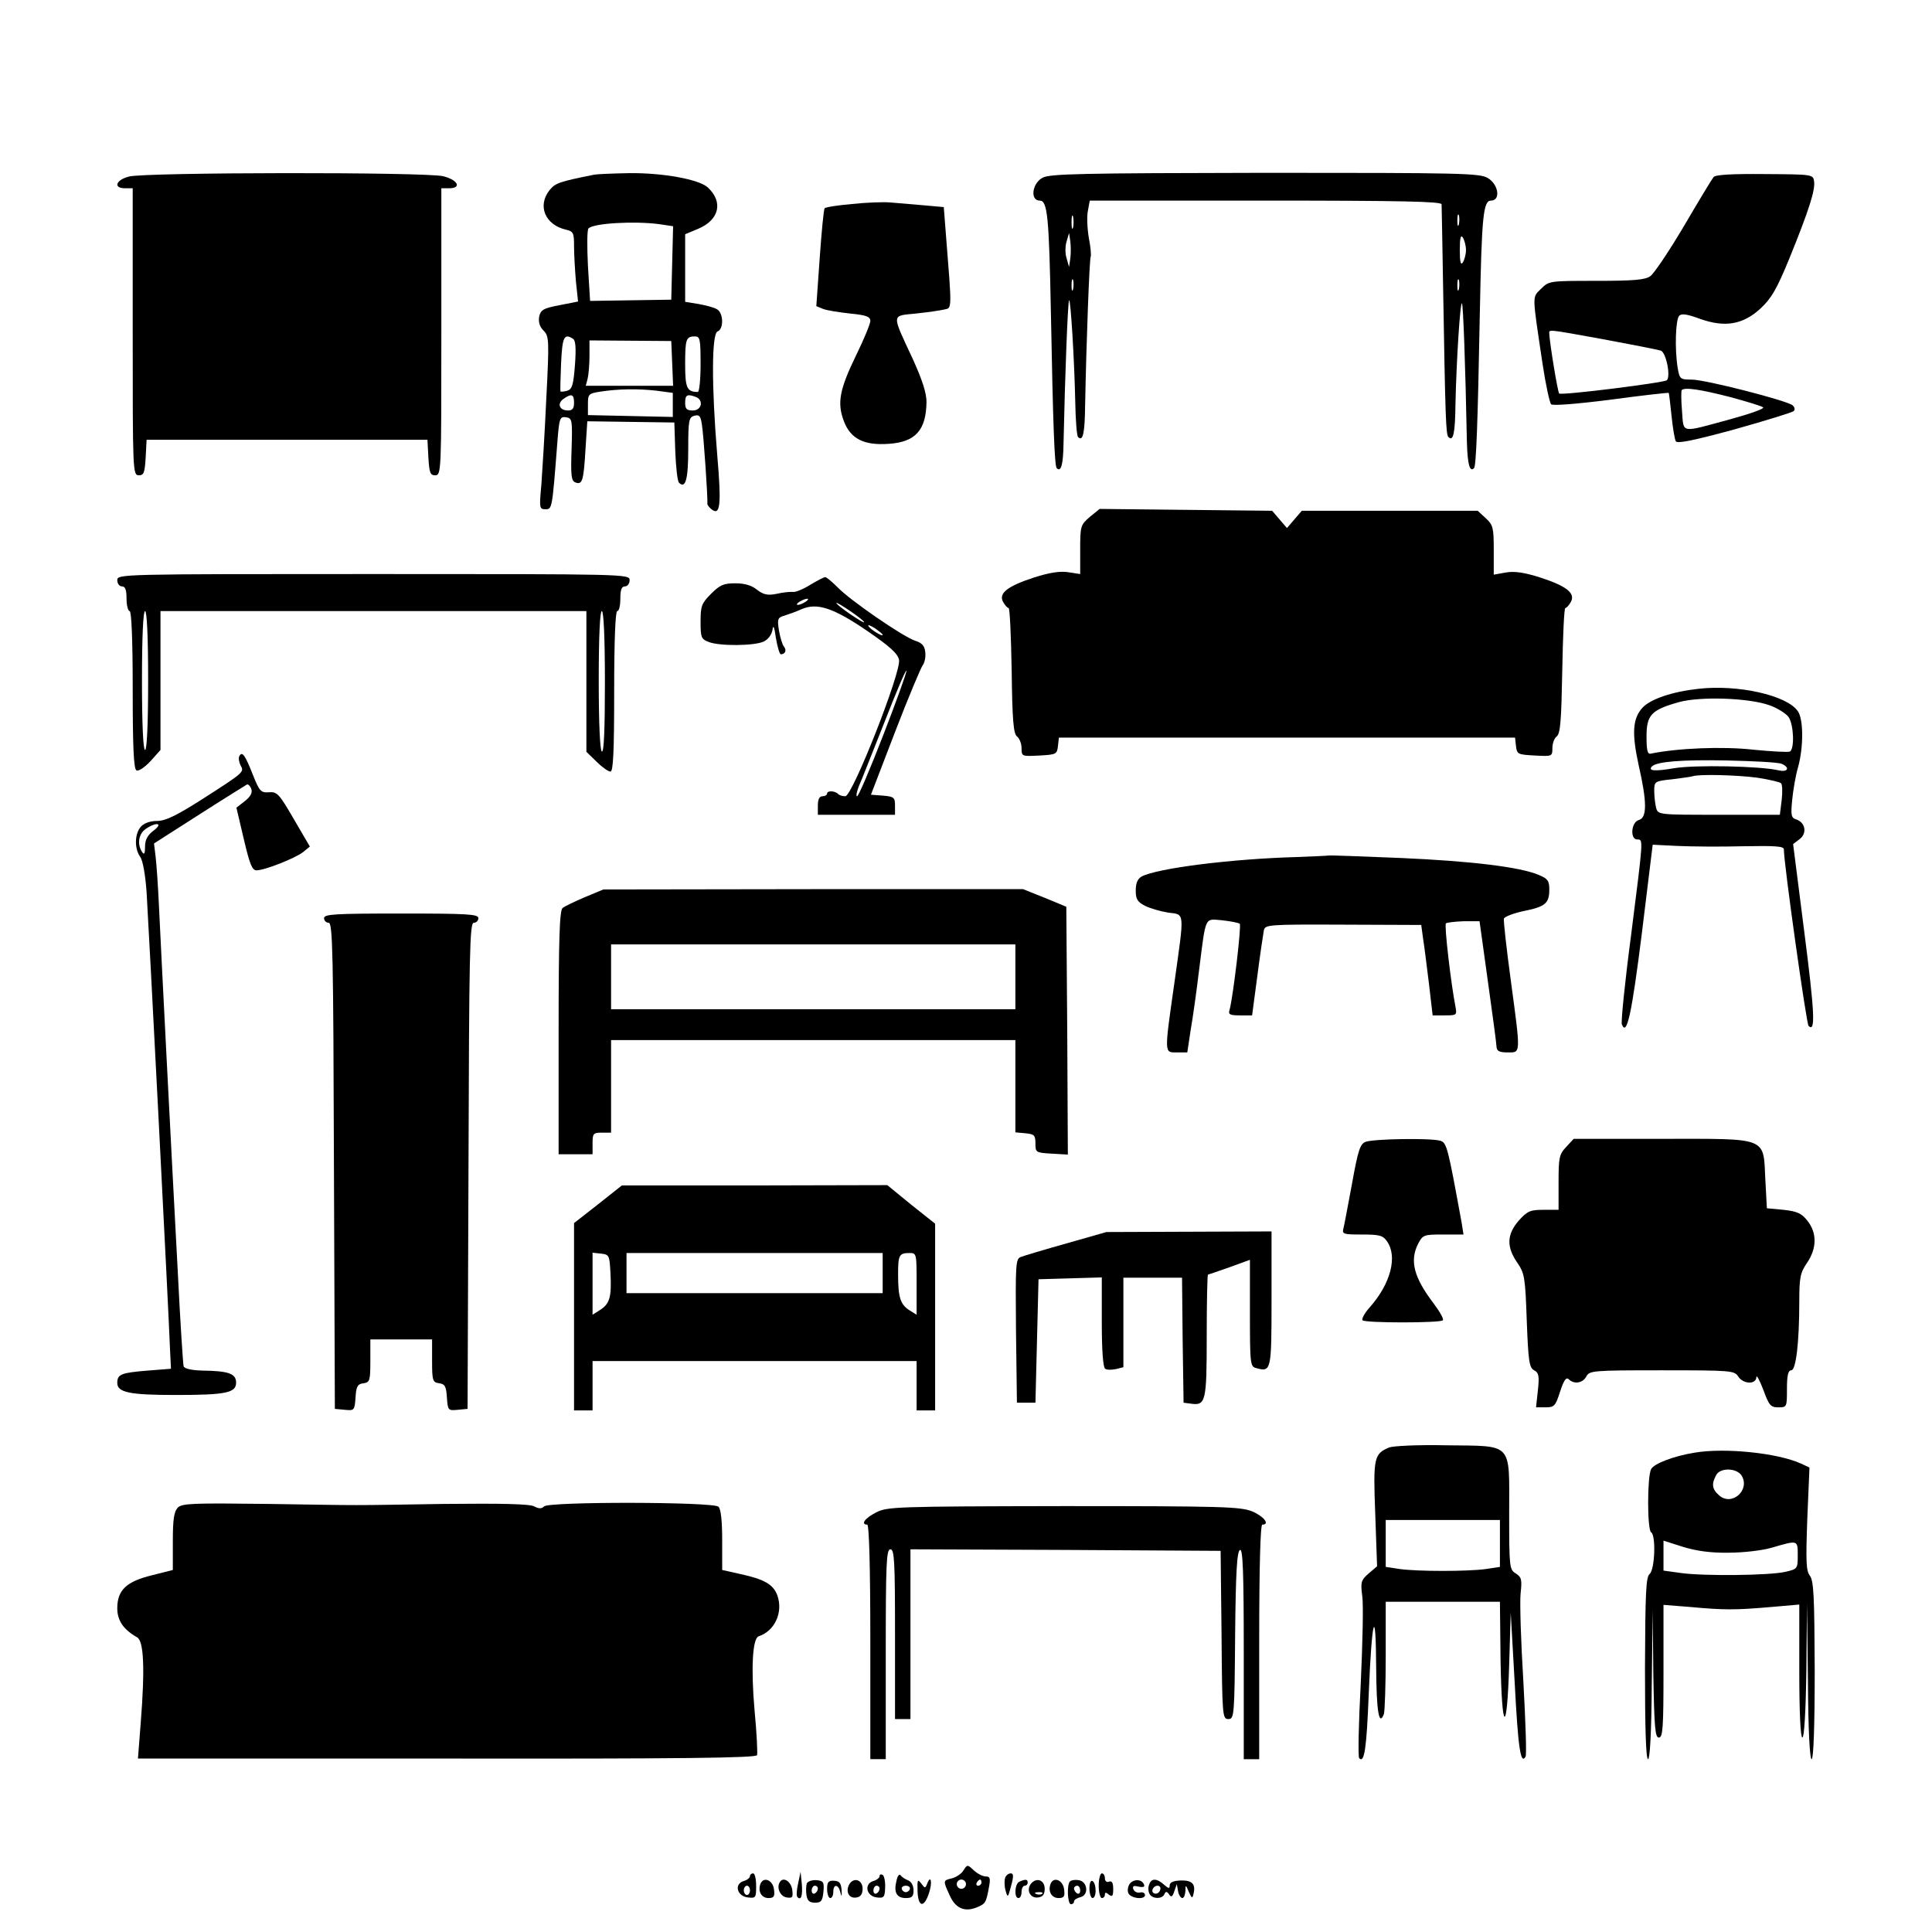 <?xml version="1.0" standalone="no"?>
<!DOCTYPE svg PUBLIC "-//W3C//DTD SVG 20010904//EN"
 "http://www.w3.org/TR/2001/REC-SVG-20010904/DTD/svg10.dtd">
<svg version="1.0" xmlns="http://www.w3.org/2000/svg"
 width="626pt" height="626pt" viewBox="0 0 626 626"
 preserveAspectRatio="xMidYMid meet">

<g transform="translate(0,626) scale(0.1,-0.1)"
fill="#000000" stroke="none">
<path d="M418 5688 c-43 -11 -52 -38 -13 -38 l25 0 0 -465 c0 -454 0 -465 20
-465 16 0 19 8 22 58 l3 57 455 0 455 0 3 -57 c3 -50 6 -58 22 -58 20 0 20 11
20 465 l0 465 25 0 c42 0 29 27 -19 39 -57 14 -964 13 -1018 -1z"/>
<path d="M1925 5694 c-114 -23 -126 -27 -145 -51 -39 -50 -14 -111 53 -127 25
-6 27 -10 27 -54 0 -26 3 -77 6 -113 l7 -66 -61 -12 c-52 -10 -60 -15 -65 -37
-3 -18 2 -33 14 -45 18 -18 19 -29 9 -222 -5 -111 -13 -237 -16 -279 -7 -74
-6 -78 13 -78 22 0 22 -2 39 218 6 77 8 83 28 80 20 -3 21 -8 18 -104 -3 -84
-1 -102 12 -107 23 -9 27 5 33 106 l6 92 141 -2 141 -2 3 -93 c2 -51 7 -97 12
-102 21 -21 30 10 30 108 0 95 2 104 20 109 16 4 20 -1 24 -27 6 -34 20 -247
18 -258 -1 -3 5 -11 12 -17 30 -25 34 11 20 174 -19 228 -18 394 1 401 21 8
19 61 -2 72 -10 6 -37 13 -60 17 l-43 7 0 109 0 110 43 18 c68 29 81 87 30
134 -29 26 -145 47 -253 46 -52 -1 -104 -3 -115 -5z m209 -160 l47 -7 -3 -119
-3 -119 -131 -2 -132 -2 -7 114 c-3 62 -3 117 2 121 17 17 147 24 227 14z
m-277 -372 c8 -5 10 -30 6 -84 -5 -65 -9 -79 -25 -84 -11 -3 -21 -4 -22 -2 -1
1 0 42 2 91 4 86 10 98 39 79z m413 -82 c0 -49 -4 -90 -9 -90 -35 0 -41 13
-41 89 0 83 3 91 32 91 16 0 18 -9 18 -90z m-92 3 l3 -73 -142 0 -141 0 6 23
c3 12 6 45 6 73 l0 51 133 -1 132 -1 3 -72z m-50 -89 l52 -7 0 -39 0 -39 -137
3 -138 3 0 35 c0 33 2 35 40 41 58 9 122 10 183 3z m-268 -39 c0 -18 -5 -25
-19 -25 -28 0 -37 21 -16 37 27 19 35 16 35 -12z m394 19 c27 -10 20 -44 -9
-44 -20 0 -25 5 -25 25 0 26 7 29 34 19z"/>
<path d="M3378 5684 c-34 -18 -41 -74 -9 -74 25 0 30 -51 36 -360 7 -374 12
-500 19 -507 14 -14 21 12 22 80 5 232 14 460 18 464 5 6 17 -190 20 -329 1
-59 5 -110 9 -114 16 -16 22 12 23 104 4 208 14 473 18 480 2 4 0 32 -6 61 -5
30 -7 70 -3 88 l6 33 569 0 c449 0 570 -3 571 -12 0 -7 3 -130 5 -273 7 -419
9 -473 17 -481 16 -16 22 12 23 109 3 136 15 329 21 324 4 -4 11 -196 16 -449
2 -72 9 -99 23 -85 7 7 12 133 19 507 6 309 11 360 36 360 32 0 25 52 -10 73
-27 16 -85 17 -723 17 -595 -1 -697 -3 -720 -16z m99 -161 c-3 -10 -5 -2 -5
17 0 19 2 27 5 18 2 -10 2 -26 0 -35z m1250 10 c-3 -10 -5 -4 -5 12 0 17 2 24
5 18 2 -7 2 -21 0 -30z m-1259 -110 l-4 -28 -8 28 c-5 15 -5 39 0 55 l8 27 4
-27 c2 -16 2 -40 0 -55z m1282 27 c0 -14 -5 -32 -10 -40 -7 -11 -10 1 -10 40
0 39 3 51 10 40 5 -8 10 -26 10 -40z m-1273 -127 c-3 -10 -5 -4 -5 12 0 17 2
24 5 18 2 -7 2 -21 0 -30z m1250 0 c-3 -10 -5 -4 -5 12 0 17 2 24 5 18 2 -7 2
-21 0 -30z"/>
<path d="M5552 5686 c-5 -6 -48 -77 -96 -159 -48 -81 -97 -154 -109 -162 -17
-12 -55 -15 -175 -15 -151 0 -153 0 -179 -26 -29 -29 -29 -14 5 -242 10 -67
23 -127 28 -132 5 -5 83 1 193 15 102 14 186 23 188 22 1 -2 5 -35 9 -74 4
-39 10 -76 14 -83 5 -8 59 3 191 39 100 28 187 55 191 59 5 5 3 13 -4 19 -21
16 -283 83 -326 83 -38 0 -40 2 -46 38 -10 60 -7 157 5 169 8 8 26 5 67 -10
81 -29 140 -19 197 34 35 33 52 62 93 162 63 155 84 221 80 249 -3 23 -5 23
-160 24 -106 1 -161 -2 -166 -10z m-353 -526 c91 -17 173 -33 182 -36 17 -5
33 -82 20 -96 -8 -8 -342 -50 -349 -43 -5 5 -31 165 -32 193 0 15 -14 17 179
-18z m405 -186 c56 -15 105 -30 109 -34 5 -4 -43 -21 -105 -38 -166 -45 -152
-48 -158 26 -3 35 -3 65 -1 68 10 10 61 2 155 -22z"/>
<path d="M2761 5599 c-46 -4 -86 -10 -89 -14 -3 -3 -10 -75 -16 -161 l-11
-156 22 -9 c13 -5 52 -11 88 -15 52 -5 65 -10 65 -24 0 -9 -20 -58 -45 -109
-55 -113 -63 -156 -41 -215 22 -58 65 -80 147 -74 86 6 120 45 121 136 0 29
-14 72 -45 140 -69 148 -69 138 10 146 38 4 79 10 92 13 26 6 26 -9 5 255 l-6
77 -67 6 c-36 3 -84 7 -106 9 -22 2 -78 0 -124 -5z"/>
<path d="M3531 4585 c-30 -26 -31 -30 -31 -106 l0 -79 -39 6 c-26 4 -60 -1
-110 -17 -86 -28 -116 -51 -101 -79 6 -11 14 -20 18 -20 4 0 8 -91 10 -203 2
-163 6 -204 17 -213 8 -6 15 -23 15 -38 0 -27 1 -27 58 -24 54 3 57 4 60 31
l3 27 739 0 739 0 3 -27 c3 -27 6 -28 61 -31 56 -3 57 -3 57 24 0 15 6 32 14
38 12 9 15 52 18 213 2 112 6 203 10 203 4 0 12 9 18 20 15 28 -14 51 -100 79
-51 16 -82 21 -111 16 l-39 -7 0 79 c0 73 -2 82 -26 104 l-26 24 -285 0 -285
0 -24 -28 -24 -28 -24 28 -24 28 -280 3 -279 3 -32 -26z"/>
<path d="M380 4380 c0 -11 7 -20 15 -20 11 0 15 -11 15 -40 0 -22 5 -40 10
-40 6 0 10 -91 10 -254 0 -183 3 -257 12 -262 6 -4 25 8 45 29 l33 37 0 225 0
225 690 0 690 0 0 -228 0 -228 33 -32 c18 -18 38 -32 45 -32 9 0 12 64 12 260
0 167 4 260 10 260 6 0 10 18 10 40 0 29 4 40 15 40 8 0 15 9 15 20 0 20 -7
20 -830 20 -823 0 -830 0 -830 -20z m100 -325 c0 -143 -4 -225 -10 -225 -6 0
-10 82 -10 225 0 143 4 225 10 225 6 0 10 -82 10 -225z m1480 -6 c0 -151 -3
-228 -10 -224 -6 4 -10 92 -10 231 0 143 4 224 10 224 6 0 10 -84 10 -231z"/>
<path d="M2625 4365 c-22 -14 -47 -24 -55 -23 -8 1 -32 -1 -53 -6 -30 -6 -43
-3 -64 13 -17 14 -40 21 -70 21 -38 0 -50 -5 -79 -34 -31 -31 -34 -40 -34 -90
0 -51 2 -57 26 -66 35 -14 147 -13 178 1 15 7 26 22 29 38 2 18 6 11 11 -26 5
-29 12 -53 16 -53 14 0 20 13 10 25 -5 6 -12 29 -16 52 -6 37 -4 42 17 48 13
4 38 13 56 21 50 22 103 5 214 -71 73 -50 98 -73 102 -93 8 -38 -151 -442
-174 -442 -9 0 -19 3 -23 7 -10 11 -36 12 -36 2 0 -5 -7 -9 -15 -9 -10 0 -15
-10 -15 -30 l0 -30 125 0 125 0 0 29 c0 27 -3 30 -39 33 l-39 3 78 203 c43
112 84 209 90 217 6 8 10 26 8 42 -2 21 -11 30 -33 37 -41 14 -212 132 -251
173 -18 18 -36 33 -40 33 -5 0 -27 -12 -49 -25z m-15 -55 c-8 -5 -19 -10 -25
-10 -5 0 -3 5 5 10 8 5 20 10 25 10 6 0 3 -5 -5 -10z m190 -66 c0 -3 -20 9
-45 26 -25 17 -45 33 -45 36 0 3 20 -9 45 -26 25 -17 45 -33 45 -36z m60 -41
c0 -7 -39 17 -46 28 -3 6 5 3 20 -6 14 -10 26 -19 26 -22z m3 -322 c-43 -111
-81 -201 -86 -201 -4 0 -1 15 6 33 8 17 44 110 82 205 37 95 69 171 72 169 2
-3 -31 -95 -74 -206z"/>
<path d="M5502 4028 c-83 -9 -154 -33 -180 -61 -32 -35 -35 -82 -13 -184 28
-122 28 -173 1 -180 -25 -7 -29 -63 -5 -63 20 0 20 6 -20 -310 -20 -151 -33
-281 -30 -289 16 -41 32 33 65 296 l35 286 80 -4 c44 -2 140 -3 213 -1 105 2
132 0 132 -10 0 -47 73 -565 80 -572 23 -23 20 41 -14 306 l-36 283 21 16 c25
19 19 54 -11 64 -16 5 -18 13 -13 63 3 31 11 79 19 106 18 65 18 156 -1 182
-35 51 -194 87 -323 72z m231 -53 c26 -9 54 -27 62 -38 17 -24 20 -102 5 -112
-5 -3 -59 0 -120 6 -98 11 -244 5 -332 -13 -10 -2 -13 12 -13 56 0 70 16 86
105 111 69 19 225 14 293 -10z m40 -190 c28 -12 20 -28 -10 -21 -60 14 -271
18 -338 7 -63 -11 -87 -9 -72 6 16 15 93 22 242 19 88 -2 168 -6 178 -11z
m-78 -45 c38 -6 73 -14 76 -18 4 -4 5 -28 2 -54 l-6 -48 -197 0 c-197 0 -198
0 -204 23 -3 12 -6 36 -6 54 0 31 1 32 58 38 31 4 62 8 67 10 21 7 143 4 210
-5z"/>
<path d="M776 3811 c-4 -6 -2 -19 3 -30 13 -23 14 -22 -126 -112 -82 -52 -117
-69 -144 -69 -22 0 -42 -7 -52 -18 -21 -23 -22 -71 -3 -98 9 -12 17 -59 21
-115 6 -92 72 -1366 76 -1484 l3 -60 -76 -6 c-86 -7 -98 -12 -98 -40 0 -31 41
-39 189 -39 163 0 196 7 196 40 0 29 -24 38 -108 39 -36 1 -59 6 -62 14 -2 6
-11 145 -19 307 -21 391 -54 1035 -61 1185 -3 66 -8 138 -11 161 l-5 41 147
94 c81 52 151 95 154 97 4 2 11 -5 14 -14 5 -12 -2 -25 -21 -40 l-27 -21 24
-102 c19 -81 27 -101 41 -101 27 0 125 39 151 59 l22 18 -52 89 c-47 81 -54
89 -80 87 -26 -2 -31 2 -52 55 -26 66 -35 78 -44 63z m-278 -242 c-20 -15 -28
-30 -28 -52 0 -24 -3 -28 -10 -17 -16 25 -11 58 12 74 35 24 58 19 26 -5z"/>
<path d="M4200 3483 c-211 -6 -449 -36 -501 -63 -13 -8 -19 -21 -19 -45 0 -28
5 -37 30 -50 16 -8 50 -18 75 -22 55 -7 53 7 20 -229 -33 -232 -33 -224 9
-224 l33 0 11 73 c7 39 19 126 27 192 23 181 17 168 76 163 27 -3 52 -8 56
-11 6 -6 -22 -240 -33 -279 -5 -15 1 -18 34 -18 l39 0 17 128 c9 70 19 136 21
147 4 19 12 20 257 19 l253 -1 6 -44 c4 -24 12 -90 19 -146 l12 -103 40 0 c38
0 39 1 34 28 -14 70 -37 265 -31 270 3 3 29 6 57 7 l52 0 27 -195 c15 -107 28
-203 28 -212 1 -14 10 -18 36 -18 43 0 43 -10 10 235 -14 104 -24 193 -22 199
3 6 31 17 64 24 70 14 83 25 83 70 0 28 -5 35 -34 47 -61 26 -220 45 -448 55
-123 5 -227 9 -233 8 -5 -1 -53 -3 -105 -5z"/>
<path d="M1895 3353 c-33 -14 -66 -30 -72 -35 -10 -8 -13 -101 -13 -404 l0
-394 55 0 55 0 0 35 c0 32 2 35 30 35 l30 0 0 150 0 150 655 0 655 0 0 -149 0
-150 33 -3 c28 -3 32 -6 32 -33 0 -29 1 -30 53 -33 l52 -3 -2 402 -3 401 -70
29 -70 28 -680 0 -680 -1 -60 -25z m1395 -258 l0 -105 -655 0 -655 0 0 105 0
105 655 0 655 0 0 -105z"/>
<path d="M1050 3285 c0 -8 7 -15 15 -15 13 0 15 -97 17 -787 l3 -788 32 -3
c31 -3 32 -2 35 40 2 36 7 44 26 46 20 3 22 8 22 73 l0 69 100 0 100 0 0 -69
c0 -65 2 -70 23 -73 18 -2 23 -10 25 -46 3 -42 4 -43 35 -40 l32 3 3 788 c2
690 4 787 17 787 8 0 15 7 15 15 0 13 -34 15 -250 15 -216 0 -250 -2 -250 -15z"/>
<path d="M4424 2560 c-17 -7 -24 -28 -43 -134 -13 -69 -25 -135 -28 -146 -5
-19 0 -20 60 -20 57 0 68 -3 81 -22 35 -49 12 -137 -55 -213 -18 -20 -28 -39
-24 -43 9 -9 251 -9 260 0 4 4 -10 28 -30 55 -64 84 -78 138 -50 193 15 29 19
30 81 30 l66 0 -6 38 c-45 246 -48 260 -70 266 -32 9 -218 6 -242 -4z"/>
<path d="M5075 2544 c-23 -24 -25 -35 -25 -115 l0 -89 -49 0 c-43 0 -52 -4
-80 -35 -39 -45 -40 -85 -5 -136 24 -35 26 -47 31 -189 5 -131 8 -152 24 -160
15 -8 17 -19 12 -65 l-6 -55 31 0 c28 0 32 4 47 51 12 37 20 48 28 40 17 -17
45 -13 57 9 10 19 21 20 245 20 224 0 235 -1 247 -20 16 -25 58 -27 59 -2 0 9
10 -9 22 -40 19 -52 24 -58 49 -58 28 0 28 1 28 60 0 44 4 60 14 60 15 0 26
88 26 223 0 77 3 93 25 125 32 47 33 97 1 137 -19 24 -33 30 -77 35 l-54 5 -5
93 c-7 140 12 132 -337 132 l-284 0 -24 -26z"/>
<path d="M1938 2358 l-78 -61 0 -304 0 -303 30 0 30 0 0 80 0 80 525 0 525 0
0 -80 0 -80 30 0 30 0 0 303 0 302 -78 62 -77 63 -430 -1 -430 0 -77 -61z m40
-223 c4 -77 -2 -99 -33 -119 l-25 -16 0 100 0 101 28 -3 c26 -3 27 -6 30 -63z
m882 0 l0 -65 -415 0 -415 0 0 65 0 65 415 0 415 0 0 -65z m110 -35 l0 -100
-24 15 c-29 19 -36 42 -36 116 0 62 3 69 37 69 23 0 23 -2 23 -100z"/>
<path d="M3455 2231 c-71 -20 -138 -40 -148 -44 -16 -6 -17 -24 -15 -239 l3
-233 30 0 30 0 5 200 5 200 103 3 102 3 0 -145 c0 -91 4 -147 11 -151 5 -4 21
-4 35 -1 l24 6 0 145 0 145 95 0 95 0 2 -202 3 -203 23 -3 c49 -7 52 5 52 219
0 110 2 199 4 199 1 0 33 11 70 24 l66 24 0 -173 c0 -167 1 -173 21 -178 48
-13 49 -9 49 224 l0 219 -267 -1 -268 -1 -130 -37z"/>
<path d="M4501 1570 c-49 -21 -52 -32 -45 -215 l6 -170 -27 -23 c-25 -22 -27
-28 -21 -74 4 -27 1 -155 -5 -284 -7 -129 -9 -237 -5 -241 17 -17 24 32 31
210 10 244 23 292 24 85 1 -143 9 -193 25 -152 3 9 6 94 6 190 l0 174 185 0
185 0 2 -187 c4 -240 21 -249 28 -16 l5 168 13 -230 c11 -209 19 -264 35 -237
4 5 0 114 -7 243 -8 129 -12 257 -9 286 5 45 3 53 -16 65 -20 12 -21 20 -21
194 0 234 15 218 -204 221 -91 2 -171 -2 -185 -7z m359 -311 l0 -76 -46 -7
c-60 -8 -218 -8 -278 0 l-46 7 0 76 0 76 185 0 185 0 0 -76z"/>
<path d="M5490 1553 c-67 -11 -130 -35 -140 -53 -13 -24 -13 -197 0 -205 16
-10 12 -121 -5 -135 -12 -10 -14 -62 -15 -306 0 -193 3 -294 10 -294 6 0 11
86 12 243 l3 242 2 -207 c3 -176 6 -208 18 -208 13 0 15 32 15 215 l0 215 88
-7 c109 -10 144 -10 260 0 l92 8 0 -216 c0 -134 4 -215 10 -215 6 0 11 84 13
218 l2 217 3 -252 c1 -161 6 -253 12 -253 6 0 10 102 10 288 -1 239 -3 290
-16 307 -12 16 -13 46 -8 185 l7 165 -28 13 c-75 34 -246 52 -345 35z m153
-74 c29 -47 -32 -101 -73 -64 -23 20 -25 37 -9 66 13 24 66 23 82 -2z m-43
-250 c48 0 109 7 140 16 86 25 85 26 85 -25 0 -43 -1 -44 -40 -53 -52 -12
-264 -14 -337 -4 l-58 8 0 49 0 48 63 -20 c42 -13 89 -20 147 -19z"/>
<path d="M576 1375 c-12 -13 -16 -37 -16 -109 l0 -93 -67 -17 c-83 -20 -113
-48 -113 -107 0 -40 20 -69 64 -94 22 -12 26 -100 12 -277 l-9 -116 1001 0
c767 -1 1001 2 1005 11 2 7 -1 71 -8 144 -12 136 -7 234 13 241 52 17 80 77
61 132 -13 36 -42 53 -121 70 l-58 13 0 97 c0 61 -4 100 -12 108 -16 16 -549
17 -565 1 -8 -8 -17 -8 -32 0 -14 8 -104 10 -293 8 -325 -5 -239 -5 -569 0
-244 3 -279 2 -293 -12z"/>
<path d="M2838 1359 c-36 -18 -50 -39 -28 -39 6 0 10 -133 10 -380 l0 -380 25
0 25 0 0 340 c0 296 2 340 15 340 13 0 15 -37 15 -275 l0 -275 25 0 25 0 0
275 0 275 503 -2 502 -3 3 -272 c2 -264 3 -273 22 -273 19 0 20 9 22 272 2
206 6 272 16 276 9 3 12 -69 12 -337 l0 -341 25 0 25 0 0 380 c0 247 4 380 10
380 26 0 5 27 -33 43 -39 15 -92 17 -612 17 -548 -1 -571 -2 -607 -21z"/>
<path d="M3122 200 c-6 -11 -23 -22 -37 -26 -30 -7 -30 -7 -8 -55 18 -41 47
-55 86 -40 30 12 32 15 41 64 6 31 4 37 -10 37 -10 0 -27 9 -39 20 -20 19 -21
19 -33 0z m8 -45 c0 -8 -7 -15 -15 -15 -8 0 -15 7 -15 15 0 8 7 15 15 15 8 0
15 -7 15 -15z m50 5 c0 -5 -5 -10 -11 -10 -5 0 -7 5 -4 10 3 6 8 10 11 10 2 0
4 -4 4 -10z"/>
<path d="M2430 181 c0 -5 -9 -13 -21 -16 -31 -10 -21 -49 14 -53 26 -3 27 -1
27 37 0 23 -4 41 -10 41 -5 0 -10 -4 -10 -9z m0 -46 c0 -8 -4 -15 -10 -15 -5
0 -10 7 -10 15 0 8 5 15 10 15 6 0 10 -7 10 -15z"/>
<path d="M2586 157 c-5 -21 -6 -41 -2 -44 12 -12 17 5 14 43 l-4 39 -8 -38z"/>
<path d="M2850 181 c0 -5 -9 -13 -21 -16 -30 -10 -22 -49 12 -53 23 -3 26 1
27 32 1 19 -3 38 -8 41 -6 3 -10 2 -10 -4z m0 -40 c0 -6 -4 -13 -10 -16 -5 -3
-10 1 -10 9 0 9 5 16 10 16 6 0 10 -4 10 -9z"/>
<path d="M2905 167 c-10 -38 0 -57 30 -57 20 0 25 5 25 25 0 15 -7 28 -17 32
-10 4 -21 11 -25 17 -4 5 -10 -2 -13 -17z m43 -28 c-2 -6 -8 -10 -13 -10 -5 0
-11 4 -13 10 -2 6 4 11 13 11 9 0 15 -5 13 -11z"/>
<path d="M3257 176 c-3 -8 -3 -26 1 -41 7 -25 8 -25 18 14 9 32 8 41 -1 41 -7
0 -15 -6 -18 -14z"/>
<path d="M3560 150 c0 -22 5 -40 10 -40 6 0 10 5 10 11 0 8 4 8 13 0 11 -8 14
-5 14 18 0 20 -4 28 -14 24 -7 -3 -13 2 -13 11 0 9 -4 16 -10 16 -5 0 -10 -18
-10 -40z"/>
<path d="M2464 156 c-9 -24 3 -46 26 -46 17 0 21 5 18 27 -3 31 -34 44 -44 19z"/>
<path d="M2527 162 c-12 -18 1 -47 22 -50 19 -3 21 0 18 25 -4 27 -29 43 -40
25z"/>
<path d="M2614 157 c-2 -7 -3 -24 -1 -37 3 -19 10 -25 28 -25 20 0 24 6 27 35
3 32 0 36 -23 38 -14 1 -28 -4 -31 -11z m36 -16 c0 -6 -4 -13 -10 -16 -5 -3
-10 1 -10 9 0 9 5 16 10 16 6 0 10 -4 10 -9z"/>
<path d="M2680 139 c0 -16 5 -29 10 -29 6 0 10 9 10 20 0 27 17 25 23 -2 4
-16 5 -13 4 7 -2 24 -7 30 -24 31 -19 1 -23 -4 -23 -27z"/>
<path d="M2751 153 c-12 -24 1 -46 25 -41 13 2 19 12 19 28 0 30 -30 39 -44
13z"/>
<path d="M2973 132 c2 -52 21 -55 37 -6 12 35 6 62 -6 30 -6 -15 -7 -15 -19 1
-12 16 -13 12 -12 -25z"/>
<path d="M3303 163 c-15 -6 -18 -53 -3 -53 6 0 10 9 10 20 0 11 5 20 10 20 6
0 10 5 10 10 0 11 -7 12 -27 3z"/>
<path d="M3341 157 c-17 -21 -3 -49 23 -45 15 2 21 10 21 28 0 28 -26 38 -44
17z m36 -33 c-3 -3 -12 -4 -19 -1 -8 3 -5 6 6 6 11 1 17 -2 13 -5z"/>
<path d="M3404 156 c-9 -24 3 -46 26 -46 17 0 21 5 18 27 -3 31 -34 44 -44 19z"/>
<path d="M3467 164 c-11 -11 -8 -74 3 -74 6 0 10 4 10 9 0 5 9 11 21 14 28 7
23 51 -6 55 -12 2 -24 0 -28 -4z m33 -30 c0 -8 -4 -12 -10 -9 -5 3 -10 10 -10
16 0 5 5 9 10 9 6 0 10 -7 10 -16z"/>
<path d="M3530 141 c0 -17 5 -31 10 -31 6 0 10 11 10 24 0 14 -4 28 -10 31 -6
4 -10 -7 -10 -24z"/>
<path d="M3661 157 c-6 -8 -9 -22 -5 -31 7 -17 54 -23 54 -6 0 6 -7 10 -16 8
-10 -2 -19 3 -22 11 -3 10 1 12 17 8 14 -3 21 -1 18 6 -6 18 -32 20 -46 4z"/>
<path d="M3724 155 c-4 -8 -4 -22 0 -30 7 -18 42 -20 49 -2 4 9 8 9 15 -1 7
-11 11 -8 17 10 l8 23 4 -22 c2 -13 9 -23 14 -23 5 0 9 10 10 23 0 21 1 21 11
-3 9 -21 12 -22 15 -7 8 32 -4 45 -41 44 -24 -1 -36 -6 -36 -16 0 -11 -3 -11
-18 2 -23 21 -41 22 -48 2z m36 -13 c0 -13 -12 -22 -22 -16 -10 6 -1 24 13 24
5 0 9 -4 9 -8z"/>
</g>
</svg>
